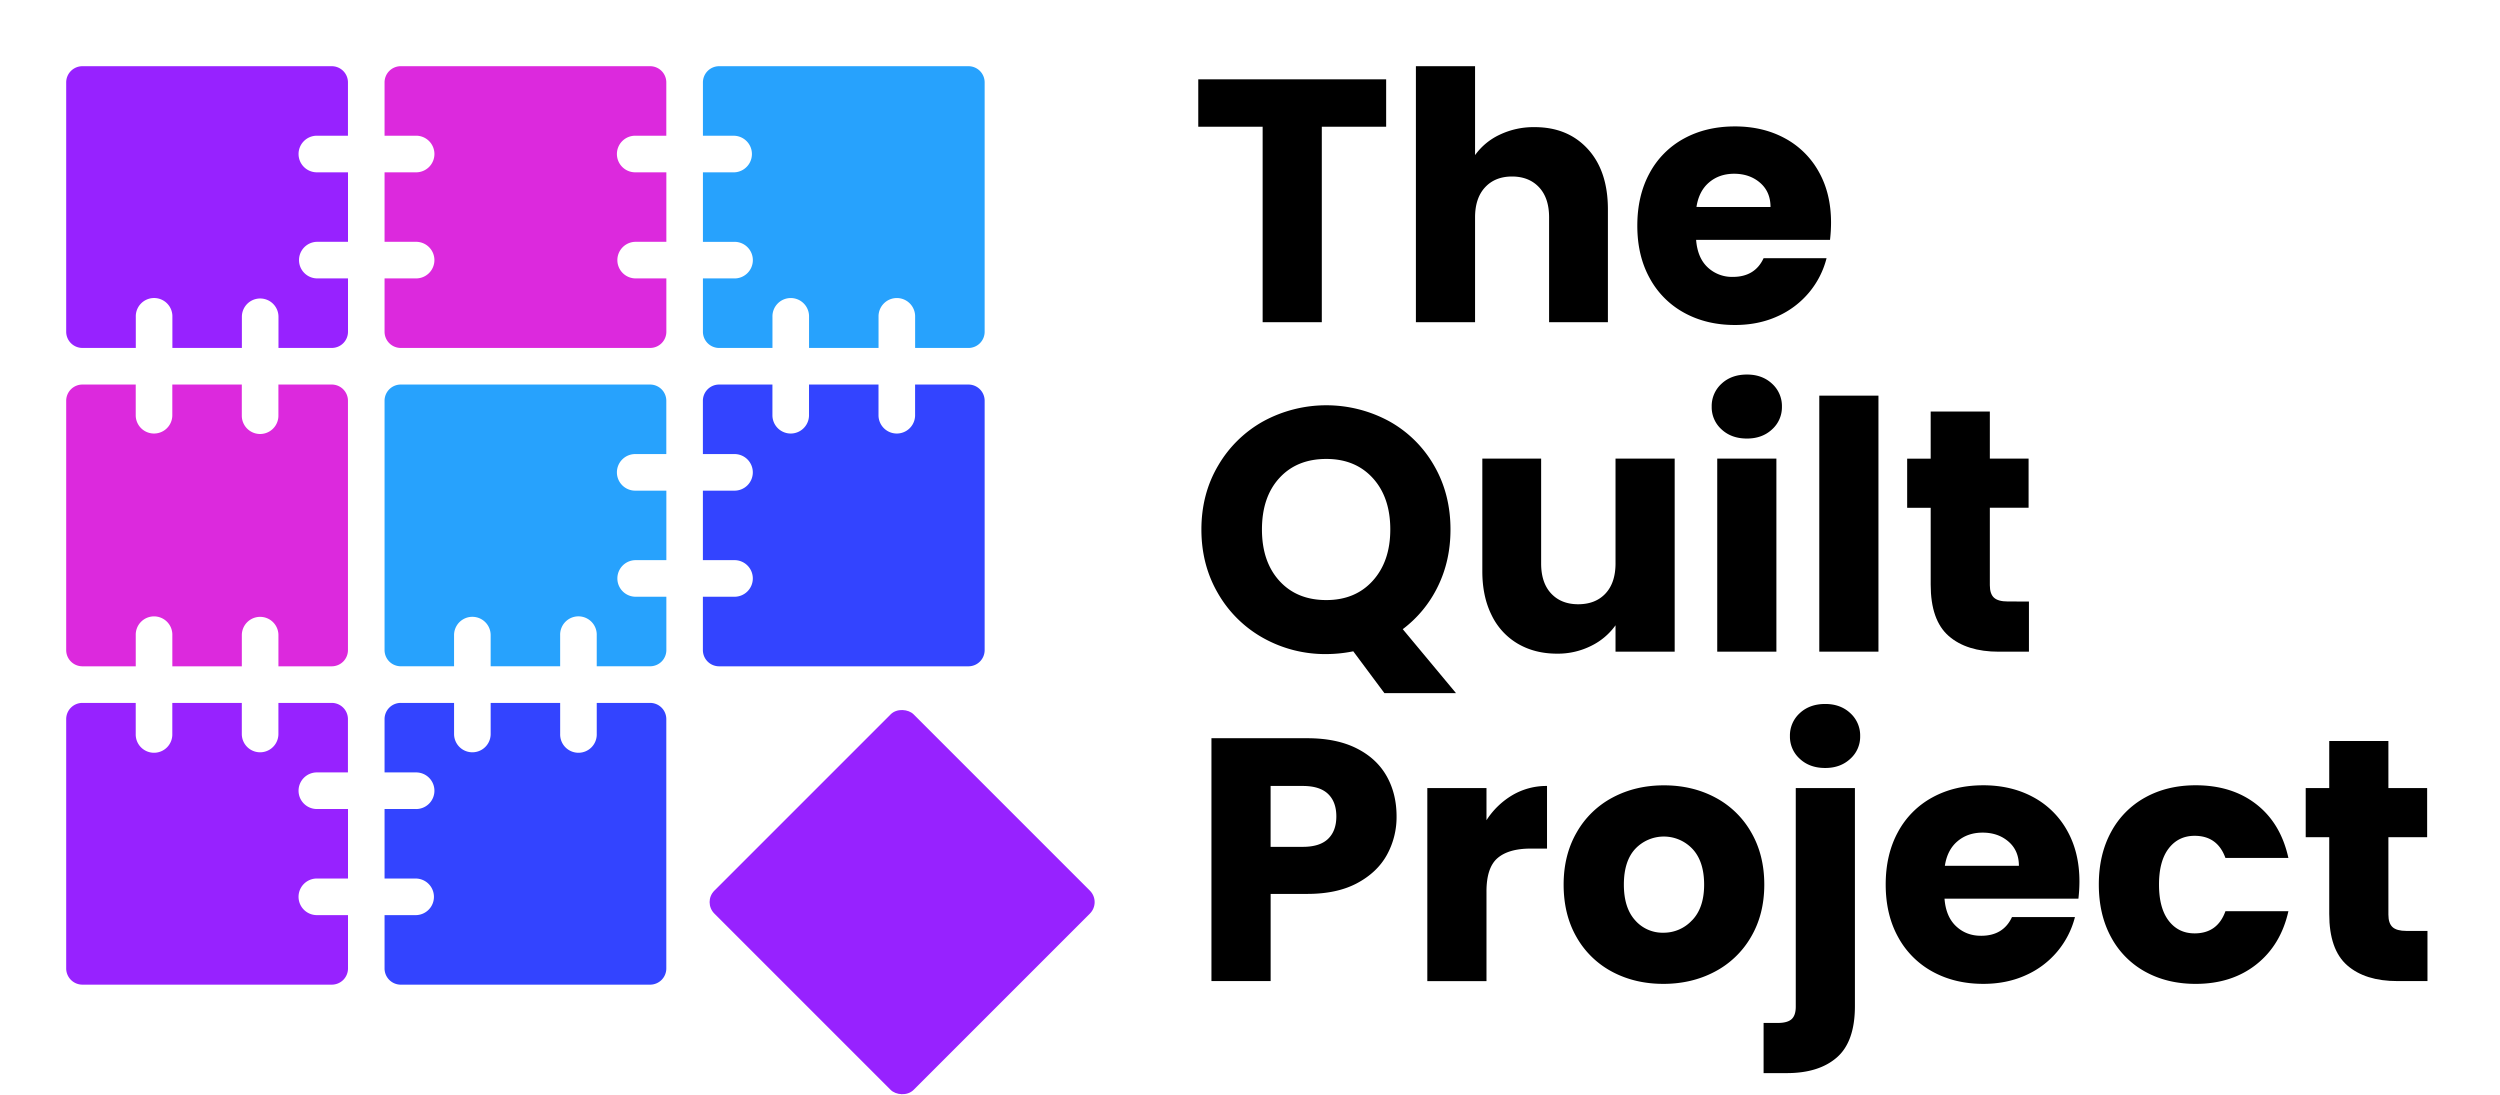 <svg id="Layer_1" data-name="Layer 1" xmlns="http://www.w3.org/2000/svg" viewBox="0 0 2086.35 913.53"><defs><style>.cls-1{fill:#9722ff;}.cls-2{fill:#dc29dd;}.cls-3{fill:#27a2fd;}.cls-4{fill:#34f;}</style></defs><path class="cls-1" d="M249.16,128.54a15.28,15.28,0,0,0,15.26,15.27h26v58h-26a15.27,15.27,0,0,0,0,30.53h26v44.5a13.52,13.52,0,0,1-13.52,13.53h-44.5v-26a15.27,15.27,0,0,0-30.54,0v26h-58v-26a15.27,15.27,0,1,0-30.53,0v26H68.77a13.54,13.54,0,0,1-13.53-13.53V68.78A13.53,13.53,0,0,1,68.77,55.25H276.86a13.52,13.52,0,0,1,13.52,13.53v44.48h-26A15.27,15.27,0,0,0,249.16,128.54Z"/><path class="cls-2" d="M514.84,128.54a15.27,15.27,0,0,0,15.26,15.27h26v58h-26a15.27,15.27,0,0,0,0,30.53h26v44.5a13.53,13.53,0,0,1-13.52,13.53H334.45a13.52,13.52,0,0,1-13.52-13.53v-44.5h25.94a15.27,15.27,0,1,0,0-30.53H320.93v-58h25.94a15.28,15.28,0,1,0,0-30.55H320.93V68.78a13.51,13.51,0,0,1,13.52-13.53H542.54a13.52,13.52,0,0,1,13.52,13.53v44.48h-26A15.27,15.27,0,0,0,514.84,128.54Z"/><path class="cls-3" d="M821.73,68.78V276.86a13.52,13.52,0,0,1-13.52,13.53h-44.5v-26a15.27,15.27,0,1,0-30.53,0v26h-58v-26a15.27,15.27,0,1,0-30.53,0v26h-44.5a13.54,13.54,0,0,1-13.53-13.53v-44.5h26a15.27,15.27,0,1,0,0-30.53h-26v-58h26a15.28,15.28,0,0,0,0-30.55h-26V68.78a13.53,13.53,0,0,1,13.53-13.53H808.21A13.52,13.52,0,0,1,821.73,68.78Z"/><path class="cls-2" d="M290.38,334.44V542.53a13.52,13.52,0,0,1-13.52,13.53h-44.5v-26a15.27,15.27,0,0,0-30.54,0v26h-58v-26a15.27,15.27,0,1,0-30.53,0v26H68.77a13.53,13.53,0,0,1-13.53-13.53V334.44a13.54,13.54,0,0,1,13.53-13.52h44.5v26a15.27,15.27,0,0,0,30.53,0v-26h58v26a15.27,15.27,0,0,0,30.54,0v-26h44.5A13.52,13.52,0,0,1,290.38,334.44Z"/><path class="cls-3" d="M514.84,394.21a15.25,15.25,0,0,0,15.26,15.26h26v58h-26a15.27,15.27,0,0,0,0,30.53h26v44.5a13.52,13.52,0,0,1-13.52,13.53H498v-26a15.27,15.27,0,1,0-30.53,0v26h-58v-26a15.27,15.27,0,1,0-30.54,0v26H334.45a13.51,13.51,0,0,1-13.52-13.53V334.44a13.52,13.52,0,0,1,13.52-13.52H542.54a13.53,13.53,0,0,1,13.52,13.52v44.5h-26A15.26,15.26,0,0,0,514.84,394.21Z"/><path class="cls-4" d="M821.73,334.44V542.53a13.52,13.52,0,0,1-13.52,13.53H600.12a13.53,13.53,0,0,1-13.53-13.53V498h26a15.27,15.27,0,1,0,0-30.53h-26v-58h26a15.27,15.27,0,1,0,0-30.53h-26v-44.5a13.54,13.54,0,0,1,13.53-13.52h44.5v26a15.27,15.27,0,0,0,30.53,0v-26h58v26a15.27,15.27,0,0,0,30.53,0v-26h44.5A13.52,13.52,0,0,1,821.73,334.44Z"/><path class="cls-1" d="M249.16,659.89a15.28,15.28,0,0,0,15.26,15.27h26v58h-26a15.27,15.27,0,0,0,0,30.54h26v44.5a13.52,13.52,0,0,1-13.52,13.53H68.77a13.54,13.54,0,0,1-13.53-13.53V600.13A13.53,13.53,0,0,1,68.77,586.6h44.5v25.95a15.27,15.27,0,1,0,30.53,0V586.6h58v25.95a15.27,15.27,0,1,0,30.54,0V586.6h44.5a13.52,13.52,0,0,1,13.52,13.53v44.48h-26A15.28,15.28,0,0,0,249.16,659.89Z"/><path class="cls-4" d="M556.06,600.13V808.21a13.53,13.53,0,0,1-13.52,13.53H334.45a13.52,13.52,0,0,1-13.52-13.53v-44.5h25.94a15.27,15.27,0,1,0,0-30.54H320.93v-58h25.94a15.28,15.28,0,1,0,0-30.55H320.93V600.13a13.51,13.51,0,0,1,13.52-13.53h44.49v25.95a15.27,15.27,0,1,0,30.54,0V586.6h58v25.95a15.27,15.27,0,1,0,30.53,0V586.6h44.5A13.52,13.52,0,0,1,556.06,600.13Z"/><rect class="cls-1" x="635.3" y="635.29" width="235.14" height="235.14" rx="13.53" transform="translate(-311.85 752.86) rotate(-45)"/><path d="M1156.8,66.22v39.56h-53.7V268.9h-49.37V105.78H1000V66.22Z"/><path d="M1325.12,124.4q16.74,18.33,16.74,50.38V268.9h-49.08V181.42q0-16.17-8.37-25.12t-22.52-9q-14.15,0-22.52,9T1231,181.42V268.9h-49.37V55.25H1231v74.2a52.69,52.69,0,0,1,20.49-17,65.6,65.6,0,0,1,29.16-6.35Q1308.37,106.07,1325.12,124.4Z"/><path d="M1527.22,200.19H1415.48q1.15,15,9.67,22.95a29.58,29.58,0,0,0,20.94,7.94q18.47,0,25.69-15.59h52.55a72.22,72.22,0,0,1-14.58,28.58A73.06,73.06,0,0,1,1483.33,264q-15.88,7.22-35.51,7.22-23.68,0-42.15-10.11a71.71,71.71,0,0,1-28.87-28.87q-10.4-18.76-10.4-43.88t10.25-43.89a71,71,0,0,1,28.73-28.87q18.46-10.09,42.44-10.1,23.39,0,41.57,9.81a70.47,70.47,0,0,1,28.44,28q10.25,18.18,10.25,42.44A127.84,127.84,0,0,1,1527.22,200.19Zm-49.66-27.43q0-12.7-8.67-20.21T1447.24,145q-12.42,0-20.93,7.22t-10.54,20.5Z"/><path d="M1155.36,578.47l-26-34.93a114.65,114.65,0,0,1-22.52,2.31,105.83,105.83,0,0,1-52.4-13.28,99.2,99.2,0,0,1-37.82-37.1q-14-23.82-14-53.56t14-53.41a99.63,99.63,0,0,1,37.82-37,110,110,0,0,1,104.8,0,97.65,97.65,0,0,1,37.54,37q13.71,23.67,13.71,53.41,0,26-10.54,47.49a98,98,0,0,1-29.3,35.66l44.46,53.41Zm-87.63-93.69q14.58,16,39.12,16,24.26,0,38.83-16.17t14.58-42.73q0-26.85-14.58-42.87t-38.83-16q-24.54,0-39.12,15.88t-14.58,43Q1053.15,468.76,1067.73,484.78Z"/><path d="M1397.59,382.72V543.83h-49.37v-22a54.2,54.2,0,0,1-20.36,17.18,62.13,62.13,0,0,1-28.44,6.5q-18.48,0-32.62-8.23a55.49,55.49,0,0,1-21.94-23.82q-7.8-15.58-7.8-36.67V382.72h49.08V470.2q0,16.19,8.37,25.12t22.52,8.95q14.45,0,22.81-8.95t8.38-25.12V382.72Z"/><path d="M1436.7,358.33a24.81,24.81,0,0,1-8.22-18.91,25.12,25.12,0,0,1,8.22-19.2q8.23-7.65,21.23-7.65,12.69,0,20.93,7.65a25.13,25.13,0,0,1,8.23,19.2,24.82,24.82,0,0,1-8.23,18.91q-8.23,7.65-20.93,7.65Q1444.93,366,1436.7,358.33Zm45.77,24.39V543.83H1433.1V382.72Z"/><path d="M1567.64,330.18V543.83h-49.37V330.18Z"/><path d="M1693.23,502v41.87h-25.12q-26.85,0-41.87-13.14t-15-42.87v-64.1H1591.6v-41h19.63V343.46h49.37v39.26h32.34v41H1660.6v64.67q0,7.23,3.47,10.4t11.54,3.17Z"/><path d="M1157.38,713.52q-8.09,14.58-24.83,23.53T1091,746h-30.6v72.75H1011V616.08h80q24.26,0,41,8.37t25.12,23.1q8.37,14.72,8.37,33.78A65.36,65.36,0,0,1,1157.38,713.52Zm-49.08-13.43q6.93-6.63,6.93-18.76t-6.93-18.77q-6.93-6.64-21.08-6.64h-26.85v50.81h26.85Q1101.37,706.73,1108.3,700.09Z"/><path d="M1262.18,663.57a55.82,55.82,0,0,1,28.87-7.65v52.26h-13.57q-18.48,0-27.72,7.94T1240.53,744v74.77h-49.38V657.65h49.38V684.5A65.12,65.12,0,0,1,1262.18,663.57Z"/><path d="M1345.47,811a74,74,0,0,1-29.74-28.87q-10.82-18.76-10.82-43.89,0-24.83,11-43.74a74.48,74.48,0,0,1,30-29q19.06-10.11,42.73-10.11t42.73,10.11a74.5,74.5,0,0,1,30,29q11,18.91,11,43.74t-11.12,43.74a75.16,75.16,0,0,1-30.31,29q-19.2,10.11-42.87,10.1T1345.47,811Zm66.69-43q10-10.4,10-29.74t-9.67-29.74a32.81,32.81,0,0,0-47.78-.14q-9.53,10.24-9.53,29.88,0,19.35,9.39,29.74a30.34,30.34,0,0,0,23.53,10.39A32.16,32.16,0,0,0,1412.16,767.94Z"/><path d="M1548,839.54q0,29.73-15,42.87t-41.87,13.14h-19.34V853.69h11.84c5.38,0,9.24-1.06,11.55-3.18s3.46-5.58,3.46-10.39V657.65H1548Zm-46-206.29a24.79,24.79,0,0,1-8.23-18.91,25.16,25.16,0,0,1,8.23-19.2q8.23-7.64,21.22-7.65,12.7,0,20.93,7.65a25.13,25.13,0,0,1,8.23,19.2,24.76,24.76,0,0,1-8.23,18.91q-8.22,7.66-20.93,7.66Q1510.18,640.91,1502,633.25Z"/><path d="M1734.51,750H1622.78q1.14,15,9.67,23t20.93,7.94q18.46,0,25.69-15.59h52.55a72.55,72.55,0,0,1-41,48.5q-15.87,7.23-35.51,7.22-23.67,0-42.15-10.1a71.89,71.89,0,0,1-28.87-28.87q-10.39-18.76-10.4-43.89t10.25-43.88a71,71,0,0,1,28.73-28.87q18.48-10.11,42.44-10.11,23.39,0,41.58,9.82a70.48,70.48,0,0,1,28.43,28q10.25,18.2,10.25,42.44A125.41,125.41,0,0,1,1734.51,750Zm-49.66-27.43q0-12.71-8.66-20.21t-21.66-7.5q-12.4,0-20.93,7.21t-10.54,20.5Z"/><path d="M1761.79,694.32a71.2,71.2,0,0,1,28.58-28.87q18.33-10.11,42-10.11,30.31,0,50.67,15.88T1909.76,716h-52.55q-6.64-18.47-25.7-18.48-13.56,0-21.65,10.54t-8.08,30.17q0,19.63,8.08,30.17t21.65,10.54q19.07,0,25.7-18.48h52.55q-6.36,28.3-26.85,44.46t-50.53,16.17q-23.67,0-42-10.1a71.2,71.2,0,0,1-28.58-28.87q-10.24-18.76-10.25-43.89T1761.79,694.32Z"/><path d="M2025.82,776.89v41.86H2000.7q-26.85,0-41.86-13.13t-15-42.88V698.65h-19.63v-41h19.63V618.39h49.37v39.26h32.34v41h-32.34v64.67q0,7.21,3.47,10.39t11.55,3.18Z"/></svg>